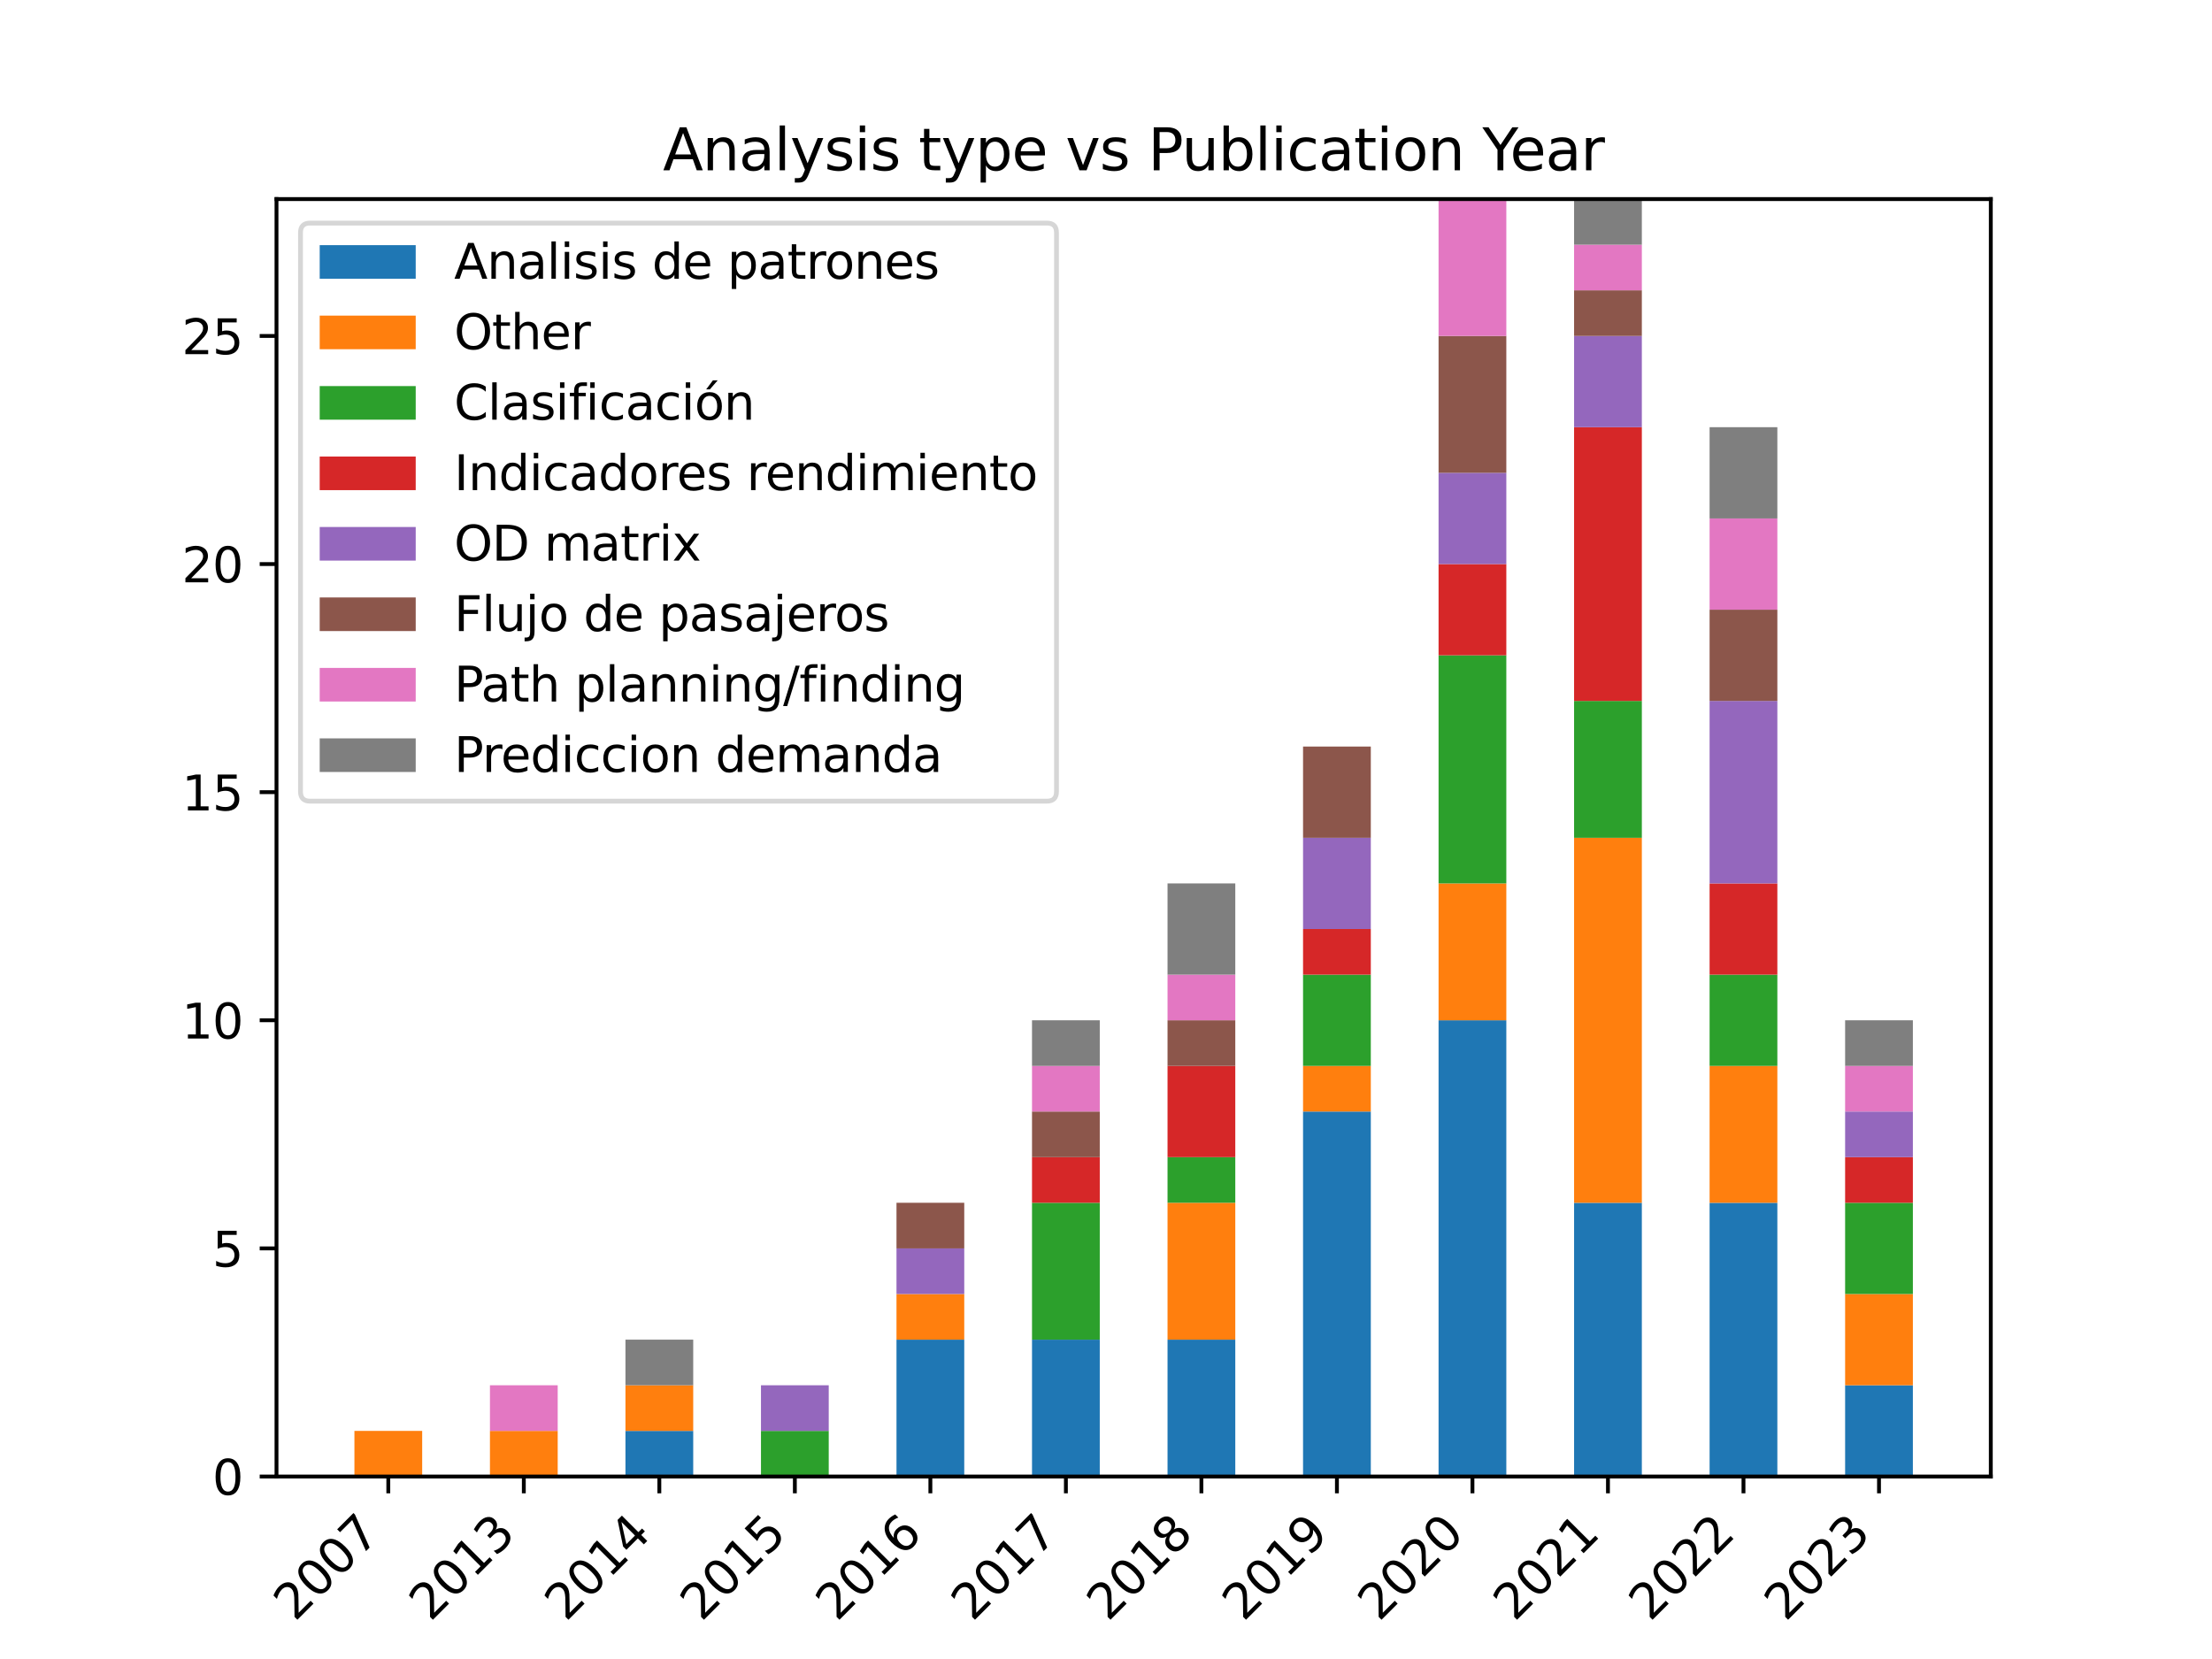 <?xml version="1.0" encoding="utf-8" standalone="no"?>
<!DOCTYPE svg PUBLIC "-//W3C//DTD SVG 1.1//EN"
  "http://www.w3.org/Graphics/SVG/1.1/DTD/svg11.dtd">
<svg xmlns:xlink="http://www.w3.org/1999/xlink" width="460.8pt" height="345.6pt" viewBox="0 0 460.8 345.6" xmlns="http://www.w3.org/2000/svg" version="1.1">
 <defs>
  <style type="text/css">*{stroke-linejoin: round; stroke-linecap: butt}</style>
 </defs>
 <g id="figure_1">
  <g id="patch_1">
   <path d="M 0 345.6 
L 460.8 345.6 
L 460.8 0 
L 0 0 
z
" style="fill: #ffffff"/>
  </g>
  <g id="axes_1">
   <g id="patch_2">
    <path d="M 57.6 307.584 
L 414.72 307.584 
L 414.72 41.472 
L 57.6 41.472 
z
" style="fill: #ffffff"/>
   </g>
   <g id="patch_3">
    <path d="M 73.833 307.584 
L 87.948 307.584 
L 87.948 307.584 
L 73.833 307.584 
z
" clip-path="url(#p5cf93f4192)" style="fill: #1f77b4"/>
   </g>
   <g id="patch_4">
    <path d="M 102.064 307.584 
L 116.179 307.584 
L 116.179 307.584 
L 102.064 307.584 
z
" clip-path="url(#p5cf93f4192)" style="fill: #1f77b4"/>
   </g>
   <g id="patch_5">
    <path d="M 130.294 307.584 
L 144.41 307.584 
L 144.41 298.08 
L 130.294 298.08 
z
" clip-path="url(#p5cf93f4192)" style="fill: #1f77b4"/>
   </g>
   <g id="patch_6">
    <path d="M 158.525 307.584 
L 172.641 307.584 
L 172.641 307.584 
L 158.525 307.584 
z
" clip-path="url(#p5cf93f4192)" style="fill: #1f77b4"/>
   </g>
   <g id="patch_7">
    <path d="M 186.756 307.584 
L 200.871 307.584 
L 200.871 279.072 
L 186.756 279.072 
z
" clip-path="url(#p5cf93f4192)" style="fill: #1f77b4"/>
   </g>
   <g id="patch_8">
    <path d="M 214.987 307.584 
L 229.102 307.584 
L 229.102 279.072 
L 214.987 279.072 
z
" clip-path="url(#p5cf93f4192)" style="fill: #1f77b4"/>
   </g>
   <g id="patch_9">
    <path d="M 243.218 307.584 
L 257.333 307.584 
L 257.333 279.072 
L 243.218 279.072 
z
" clip-path="url(#p5cf93f4192)" style="fill: #1f77b4"/>
   </g>
   <g id="patch_10">
    <path d="M 271.449 307.584 
L 285.564 307.584 
L 285.564 231.552 
L 271.449 231.552 
z
" clip-path="url(#p5cf93f4192)" style="fill: #1f77b4"/>
   </g>
   <g id="patch_11">
    <path d="M 299.679 307.584 
L 313.795 307.584 
L 313.795 212.544 
L 299.679 212.544 
z
" clip-path="url(#p5cf93f4192)" style="fill: #1f77b4"/>
   </g>
   <g id="patch_12">
    <path d="M 327.91 307.584 
L 342.026 307.584 
L 342.026 250.56 
L 327.91 250.56 
z
" clip-path="url(#p5cf93f4192)" style="fill: #1f77b4"/>
   </g>
   <g id="patch_13">
    <path d="M 356.141 307.584 
L 370.256 307.584 
L 370.256 250.56 
L 356.141 250.56 
z
" clip-path="url(#p5cf93f4192)" style="fill: #1f77b4"/>
   </g>
   <g id="patch_14">
    <path d="M 384.372 307.584 
L 398.487 307.584 
L 398.487 288.576 
L 384.372 288.576 
z
" clip-path="url(#p5cf93f4192)" style="fill: #1f77b4"/>
   </g>
   <g id="patch_15">
    <path d="M 73.833 307.584 
L 87.948 307.584 
L 87.948 298.08 
L 73.833 298.08 
z
" clip-path="url(#p5cf93f4192)" style="fill: #ff7f0e"/>
   </g>
   <g id="patch_16">
    <path d="M 102.064 307.584 
L 116.179 307.584 
L 116.179 298.08 
L 102.064 298.08 
z
" clip-path="url(#p5cf93f4192)" style="fill: #ff7f0e"/>
   </g>
   <g id="patch_17">
    <path d="M 130.294 298.08 
L 144.41 298.08 
L 144.41 288.576 
L 130.294 288.576 
z
" clip-path="url(#p5cf93f4192)" style="fill: #ff7f0e"/>
   </g>
   <g id="patch_18">
    <path d="M 158.525 307.584 
L 172.641 307.584 
L 172.641 307.584 
L 158.525 307.584 
z
" clip-path="url(#p5cf93f4192)" style="fill: #ff7f0e"/>
   </g>
   <g id="patch_19">
    <path d="M 186.756 279.072 
L 200.871 279.072 
L 200.871 269.568 
L 186.756 269.568 
z
" clip-path="url(#p5cf93f4192)" style="fill: #ff7f0e"/>
   </g>
   <g id="patch_20">
    <path d="M 214.987 279.072 
L 229.102 279.072 
L 229.102 279.072 
L 214.987 279.072 
z
" clip-path="url(#p5cf93f4192)" style="fill: #ff7f0e"/>
   </g>
   <g id="patch_21">
    <path d="M 243.218 279.072 
L 257.333 279.072 
L 257.333 250.56 
L 243.218 250.56 
z
" clip-path="url(#p5cf93f4192)" style="fill: #ff7f0e"/>
   </g>
   <g id="patch_22">
    <path d="M 271.449 231.552 
L 285.564 231.552 
L 285.564 222.048 
L 271.449 222.048 
z
" clip-path="url(#p5cf93f4192)" style="fill: #ff7f0e"/>
   </g>
   <g id="patch_23">
    <path d="M 299.679 212.544 
L 313.795 212.544 
L 313.795 184.032 
L 299.679 184.032 
z
" clip-path="url(#p5cf93f4192)" style="fill: #ff7f0e"/>
   </g>
   <g id="patch_24">
    <path d="M 327.91 250.56 
L 342.026 250.56 
L 342.026 174.528 
L 327.91 174.528 
z
" clip-path="url(#p5cf93f4192)" style="fill: #ff7f0e"/>
   </g>
   <g id="patch_25">
    <path d="M 356.141 250.56 
L 370.256 250.56 
L 370.256 222.048 
L 356.141 222.048 
z
" clip-path="url(#p5cf93f4192)" style="fill: #ff7f0e"/>
   </g>
   <g id="patch_26">
    <path d="M 384.372 288.576 
L 398.487 288.576 
L 398.487 269.568 
L 384.372 269.568 
z
" clip-path="url(#p5cf93f4192)" style="fill: #ff7f0e"/>
   </g>
   <g id="patch_27">
    <path d="M 73.833 298.08 
L 87.948 298.08 
L 87.948 298.08 
L 73.833 298.08 
z
" clip-path="url(#p5cf93f4192)" style="fill: #2ca02c"/>
   </g>
   <g id="patch_28">
    <path d="M 102.064 298.08 
L 116.179 298.08 
L 116.179 298.08 
L 102.064 298.08 
z
" clip-path="url(#p5cf93f4192)" style="fill: #2ca02c"/>
   </g>
   <g id="patch_29">
    <path d="M 130.294 288.576 
L 144.41 288.576 
L 144.41 288.576 
L 130.294 288.576 
z
" clip-path="url(#p5cf93f4192)" style="fill: #2ca02c"/>
   </g>
   <g id="patch_30">
    <path d="M 158.525 307.584 
L 172.641 307.584 
L 172.641 298.08 
L 158.525 298.08 
z
" clip-path="url(#p5cf93f4192)" style="fill: #2ca02c"/>
   </g>
   <g id="patch_31">
    <path d="M 186.756 269.568 
L 200.871 269.568 
L 200.871 269.568 
L 186.756 269.568 
z
" clip-path="url(#p5cf93f4192)" style="fill: #2ca02c"/>
   </g>
   <g id="patch_32">
    <path d="M 214.987 279.072 
L 229.102 279.072 
L 229.102 250.56 
L 214.987 250.56 
z
" clip-path="url(#p5cf93f4192)" style="fill: #2ca02c"/>
   </g>
   <g id="patch_33">
    <path d="M 243.218 250.56 
L 257.333 250.56 
L 257.333 241.056 
L 243.218 241.056 
z
" clip-path="url(#p5cf93f4192)" style="fill: #2ca02c"/>
   </g>
   <g id="patch_34">
    <path d="M 271.449 222.048 
L 285.564 222.048 
L 285.564 203.04 
L 271.449 203.04 
z
" clip-path="url(#p5cf93f4192)" style="fill: #2ca02c"/>
   </g>
   <g id="patch_35">
    <path d="M 299.679 184.032 
L 313.795 184.032 
L 313.795 136.512 
L 299.679 136.512 
z
" clip-path="url(#p5cf93f4192)" style="fill: #2ca02c"/>
   </g>
   <g id="patch_36">
    <path d="M 327.91 174.528 
L 342.026 174.528 
L 342.026 146.016 
L 327.91 146.016 
z
" clip-path="url(#p5cf93f4192)" style="fill: #2ca02c"/>
   </g>
   <g id="patch_37">
    <path d="M 356.141 222.048 
L 370.256 222.048 
L 370.256 203.04 
L 356.141 203.04 
z
" clip-path="url(#p5cf93f4192)" style="fill: #2ca02c"/>
   </g>
   <g id="patch_38">
    <path d="M 384.372 269.568 
L 398.487 269.568 
L 398.487 250.56 
L 384.372 250.56 
z
" clip-path="url(#p5cf93f4192)" style="fill: #2ca02c"/>
   </g>
   <g id="patch_39">
    <path d="M 73.833 298.08 
L 87.948 298.08 
L 87.948 298.08 
L 73.833 298.08 
z
" clip-path="url(#p5cf93f4192)" style="fill: #d62728"/>
   </g>
   <g id="patch_40">
    <path d="M 102.064 298.08 
L 116.179 298.08 
L 116.179 298.08 
L 102.064 298.08 
z
" clip-path="url(#p5cf93f4192)" style="fill: #d62728"/>
   </g>
   <g id="patch_41">
    <path d="M 130.294 288.576 
L 144.41 288.576 
L 144.41 288.576 
L 130.294 288.576 
z
" clip-path="url(#p5cf93f4192)" style="fill: #d62728"/>
   </g>
   <g id="patch_42">
    <path d="M 158.525 298.08 
L 172.641 298.08 
L 172.641 298.08 
L 158.525 298.08 
z
" clip-path="url(#p5cf93f4192)" style="fill: #d62728"/>
   </g>
   <g id="patch_43">
    <path d="M 186.756 269.568 
L 200.871 269.568 
L 200.871 269.568 
L 186.756 269.568 
z
" clip-path="url(#p5cf93f4192)" style="fill: #d62728"/>
   </g>
   <g id="patch_44">
    <path d="M 214.987 250.56 
L 229.102 250.56 
L 229.102 241.056 
L 214.987 241.056 
z
" clip-path="url(#p5cf93f4192)" style="fill: #d62728"/>
   </g>
   <g id="patch_45">
    <path d="M 243.218 241.056 
L 257.333 241.056 
L 257.333 222.048 
L 243.218 222.048 
z
" clip-path="url(#p5cf93f4192)" style="fill: #d62728"/>
   </g>
   <g id="patch_46">
    <path d="M 271.449 203.04 
L 285.564 203.04 
L 285.564 193.536 
L 271.449 193.536 
z
" clip-path="url(#p5cf93f4192)" style="fill: #d62728"/>
   </g>
   <g id="patch_47">
    <path d="M 299.679 136.512 
L 313.795 136.512 
L 313.795 117.504 
L 299.679 117.504 
z
" clip-path="url(#p5cf93f4192)" style="fill: #d62728"/>
   </g>
   <g id="patch_48">
    <path d="M 327.91 146.016 
L 342.026 146.016 
L 342.026 88.992 
L 327.91 88.992 
z
" clip-path="url(#p5cf93f4192)" style="fill: #d62728"/>
   </g>
   <g id="patch_49">
    <path d="M 356.141 203.04 
L 370.256 203.04 
L 370.256 184.032 
L 356.141 184.032 
z
" clip-path="url(#p5cf93f4192)" style="fill: #d62728"/>
   </g>
   <g id="patch_50">
    <path d="M 384.372 250.56 
L 398.487 250.56 
L 398.487 241.056 
L 384.372 241.056 
z
" clip-path="url(#p5cf93f4192)" style="fill: #d62728"/>
   </g>
   <g id="patch_51">
    <path d="M 73.833 298.08 
L 87.948 298.08 
L 87.948 298.08 
L 73.833 298.08 
z
" clip-path="url(#p5cf93f4192)" style="fill: #9467bd"/>
   </g>
   <g id="patch_52">
    <path d="M 102.064 298.08 
L 116.179 298.08 
L 116.179 298.08 
L 102.064 298.08 
z
" clip-path="url(#p5cf93f4192)" style="fill: #9467bd"/>
   </g>
   <g id="patch_53">
    <path d="M 130.294 288.576 
L 144.41 288.576 
L 144.41 288.576 
L 130.294 288.576 
z
" clip-path="url(#p5cf93f4192)" style="fill: #9467bd"/>
   </g>
   <g id="patch_54">
    <path d="M 158.525 298.08 
L 172.641 298.08 
L 172.641 288.576 
L 158.525 288.576 
z
" clip-path="url(#p5cf93f4192)" style="fill: #9467bd"/>
   </g>
   <g id="patch_55">
    <path d="M 186.756 269.568 
L 200.871 269.568 
L 200.871 260.064 
L 186.756 260.064 
z
" clip-path="url(#p5cf93f4192)" style="fill: #9467bd"/>
   </g>
   <g id="patch_56">
    <path d="M 214.987 241.056 
L 229.102 241.056 
L 229.102 241.056 
L 214.987 241.056 
z
" clip-path="url(#p5cf93f4192)" style="fill: #9467bd"/>
   </g>
   <g id="patch_57">
    <path d="M 243.218 222.048 
L 257.333 222.048 
L 257.333 222.048 
L 243.218 222.048 
z
" clip-path="url(#p5cf93f4192)" style="fill: #9467bd"/>
   </g>
   <g id="patch_58">
    <path d="M 271.449 193.536 
L 285.564 193.536 
L 285.564 174.528 
L 271.449 174.528 
z
" clip-path="url(#p5cf93f4192)" style="fill: #9467bd"/>
   </g>
   <g id="patch_59">
    <path d="M 299.679 117.504 
L 313.795 117.504 
L 313.795 98.496 
L 299.679 98.496 
z
" clip-path="url(#p5cf93f4192)" style="fill: #9467bd"/>
   </g>
   <g id="patch_60">
    <path d="M 327.91 88.992 
L 342.026 88.992 
L 342.026 69.984 
L 327.91 69.984 
z
" clip-path="url(#p5cf93f4192)" style="fill: #9467bd"/>
   </g>
   <g id="patch_61">
    <path d="M 356.141 184.032 
L 370.256 184.032 
L 370.256 146.016 
L 356.141 146.016 
z
" clip-path="url(#p5cf93f4192)" style="fill: #9467bd"/>
   </g>
   <g id="patch_62">
    <path d="M 384.372 241.056 
L 398.487 241.056 
L 398.487 231.552 
L 384.372 231.552 
z
" clip-path="url(#p5cf93f4192)" style="fill: #9467bd"/>
   </g>
   <g id="patch_63">
    <path d="M 73.833 298.08 
L 87.948 298.08 
L 87.948 298.08 
L 73.833 298.08 
z
" clip-path="url(#p5cf93f4192)" style="fill: #8c564b"/>
   </g>
   <g id="patch_64">
    <path d="M 102.064 298.08 
L 116.179 298.08 
L 116.179 298.08 
L 102.064 298.08 
z
" clip-path="url(#p5cf93f4192)" style="fill: #8c564b"/>
   </g>
   <g id="patch_65">
    <path d="M 130.294 288.576 
L 144.41 288.576 
L 144.41 288.576 
L 130.294 288.576 
z
" clip-path="url(#p5cf93f4192)" style="fill: #8c564b"/>
   </g>
   <g id="patch_66">
    <path d="M 158.525 288.576 
L 172.641 288.576 
L 172.641 288.576 
L 158.525 288.576 
z
" clip-path="url(#p5cf93f4192)" style="fill: #8c564b"/>
   </g>
   <g id="patch_67">
    <path d="M 186.756 260.064 
L 200.871 260.064 
L 200.871 250.56 
L 186.756 250.56 
z
" clip-path="url(#p5cf93f4192)" style="fill: #8c564b"/>
   </g>
   <g id="patch_68">
    <path d="M 214.987 241.056 
L 229.102 241.056 
L 229.102 231.552 
L 214.987 231.552 
z
" clip-path="url(#p5cf93f4192)" style="fill: #8c564b"/>
   </g>
   <g id="patch_69">
    <path d="M 243.218 222.048 
L 257.333 222.048 
L 257.333 212.544 
L 243.218 212.544 
z
" clip-path="url(#p5cf93f4192)" style="fill: #8c564b"/>
   </g>
   <g id="patch_70">
    <path d="M 271.449 174.528 
L 285.564 174.528 
L 285.564 155.52 
L 271.449 155.52 
z
" clip-path="url(#p5cf93f4192)" style="fill: #8c564b"/>
   </g>
   <g id="patch_71">
    <path d="M 299.679 98.496 
L 313.795 98.496 
L 313.795 69.984 
L 299.679 69.984 
z
" clip-path="url(#p5cf93f4192)" style="fill: #8c564b"/>
   </g>
   <g id="patch_72">
    <path d="M 327.91 69.984 
L 342.026 69.984 
L 342.026 60.48 
L 327.91 60.48 
z
" clip-path="url(#p5cf93f4192)" style="fill: #8c564b"/>
   </g>
   <g id="patch_73">
    <path d="M 356.141 146.016 
L 370.256 146.016 
L 370.256 127.008 
L 356.141 127.008 
z
" clip-path="url(#p5cf93f4192)" style="fill: #8c564b"/>
   </g>
   <g id="patch_74">
    <path d="M 384.372 231.552 
L 398.487 231.552 
L 398.487 231.552 
L 384.372 231.552 
z
" clip-path="url(#p5cf93f4192)" style="fill: #8c564b"/>
   </g>
   <g id="patch_75">
    <path d="M 73.833 298.08 
L 87.948 298.08 
L 87.948 298.08 
L 73.833 298.08 
z
" clip-path="url(#p5cf93f4192)" style="fill: #e377c2"/>
   </g>
   <g id="patch_76">
    <path d="M 102.064 298.08 
L 116.179 298.08 
L 116.179 288.576 
L 102.064 288.576 
z
" clip-path="url(#p5cf93f4192)" style="fill: #e377c2"/>
   </g>
   <g id="patch_77">
    <path d="M 130.294 288.576 
L 144.41 288.576 
L 144.41 288.576 
L 130.294 288.576 
z
" clip-path="url(#p5cf93f4192)" style="fill: #e377c2"/>
   </g>
   <g id="patch_78">
    <path d="M 158.525 288.576 
L 172.641 288.576 
L 172.641 288.576 
L 158.525 288.576 
z
" clip-path="url(#p5cf93f4192)" style="fill: #e377c2"/>
   </g>
   <g id="patch_79">
    <path d="M 186.756 250.56 
L 200.871 250.56 
L 200.871 250.56 
L 186.756 250.56 
z
" clip-path="url(#p5cf93f4192)" style="fill: #e377c2"/>
   </g>
   <g id="patch_80">
    <path d="M 214.987 231.552 
L 229.102 231.552 
L 229.102 222.048 
L 214.987 222.048 
z
" clip-path="url(#p5cf93f4192)" style="fill: #e377c2"/>
   </g>
   <g id="patch_81">
    <path d="M 243.218 212.544 
L 257.333 212.544 
L 257.333 203.04 
L 243.218 203.04 
z
" clip-path="url(#p5cf93f4192)" style="fill: #e377c2"/>
   </g>
   <g id="patch_82">
    <path d="M 271.449 155.52 
L 285.564 155.52 
L 285.564 155.52 
L 271.449 155.52 
z
" clip-path="url(#p5cf93f4192)" style="fill: #e377c2"/>
   </g>
   <g id="patch_83">
    <path d="M 299.679 69.984 
L 313.795 69.984 
L 313.795 41.472 
L 299.679 41.472 
z
" clip-path="url(#p5cf93f4192)" style="fill: #e377c2"/>
   </g>
   <g id="patch_84">
    <path d="M 327.91 60.48 
L 342.026 60.48 
L 342.026 50.976 
L 327.91 50.976 
z
" clip-path="url(#p5cf93f4192)" style="fill: #e377c2"/>
   </g>
   <g id="patch_85">
    <path d="M 356.141 127.008 
L 370.256 127.008 
L 370.256 108 
L 356.141 108 
z
" clip-path="url(#p5cf93f4192)" style="fill: #e377c2"/>
   </g>
   <g id="patch_86">
    <path d="M 384.372 231.552 
L 398.487 231.552 
L 398.487 222.048 
L 384.372 222.048 
z
" clip-path="url(#p5cf93f4192)" style="fill: #e377c2"/>
   </g>
   <g id="patch_87">
    <path d="M 73.833 298.08 
L 87.948 298.08 
L 87.948 298.08 
L 73.833 298.08 
z
" clip-path="url(#p5cf93f4192)" style="fill: #7f7f7f"/>
   </g>
   <g id="patch_88">
    <path d="M 102.064 288.576 
L 116.179 288.576 
L 116.179 288.576 
L 102.064 288.576 
z
" clip-path="url(#p5cf93f4192)" style="fill: #7f7f7f"/>
   </g>
   <g id="patch_89">
    <path d="M 130.294 288.576 
L 144.41 288.576 
L 144.41 279.072 
L 130.294 279.072 
z
" clip-path="url(#p5cf93f4192)" style="fill: #7f7f7f"/>
   </g>
   <g id="patch_90">
    <path d="M 158.525 288.576 
L 172.641 288.576 
L 172.641 288.576 
L 158.525 288.576 
z
" clip-path="url(#p5cf93f4192)" style="fill: #7f7f7f"/>
   </g>
   <g id="patch_91">
    <path d="M 186.756 250.56 
L 200.871 250.56 
L 200.871 250.56 
L 186.756 250.56 
z
" clip-path="url(#p5cf93f4192)" style="fill: #7f7f7f"/>
   </g>
   <g id="patch_92">
    <path d="M 214.987 222.048 
L 229.102 222.048 
L 229.102 212.544 
L 214.987 212.544 
z
" clip-path="url(#p5cf93f4192)" style="fill: #7f7f7f"/>
   </g>
   <g id="patch_93">
    <path d="M 243.218 203.04 
L 257.333 203.04 
L 257.333 184.032 
L 243.218 184.032 
z
" clip-path="url(#p5cf93f4192)" style="fill: #7f7f7f"/>
   </g>
   <g id="patch_94">
    <path d="M 271.449 155.52 
L 285.564 155.52 
L 285.564 155.52 
L 271.449 155.52 
z
" clip-path="url(#p5cf93f4192)" style="fill: #7f7f7f"/>
   </g>
   <g id="patch_95">
    <path d="M 299.679 41.472 
L 313.795 41.472 
L 313.795 41.472 
L 299.679 41.472 
z
" clip-path="url(#p5cf93f4192)" style="fill: #7f7f7f"/>
   </g>
   <g id="patch_96">
    <path d="M 327.91 50.976 
L 342.026 50.976 
L 342.026 41.472 
L 327.91 41.472 
z
" clip-path="url(#p5cf93f4192)" style="fill: #7f7f7f"/>
   </g>
   <g id="patch_97">
    <path d="M 356.141 108 
L 370.256 108 
L 370.256 88.992 
L 356.141 88.992 
z
" clip-path="url(#p5cf93f4192)" style="fill: #7f7f7f"/>
   </g>
   <g id="patch_98">
    <path d="M 384.372 222.048 
L 398.487 222.048 
L 398.487 212.544 
L 384.372 212.544 
z
" clip-path="url(#p5cf93f4192)" style="fill: #7f7f7f"/>
   </g>
   <g id="matplotlib.axis_1">
    <g id="xtick_1">
     <g id="line2d_1">
      <defs>
       <path id="m10455102ef" d="M 0 0 
L 0 3.5 
" style="stroke: #000000; stroke-width: 0.8"/>
      </defs>
      <g>
       <use xlink:href="#m10455102ef" x="80.89" y="307.584" style="stroke: #000000; stroke-width: 0.8"/>
      </g>
     </g>
     <g id="text_1">
      <!-- 2007 -->
      <g transform="translate(61.424 337.953) rotate(-45) scale(0.1 -0.1)">
       <defs>
        <path id="DejaVuSans-32" d="M 1228 531 
L 3431 531 
L 3431 0 
L 469 0 
L 469 531 
Q 828 903 1448 1529 
Q 2069 2156 2228 2338 
Q 2531 2678 2651 2914 
Q 2772 3150 2772 3378 
Q 2772 3750 2511 3984 
Q 2250 4219 1831 4219 
Q 1534 4219 1204 4116 
Q 875 4013 500 3803 
L 500 4441 
Q 881 4594 1212 4672 
Q 1544 4750 1819 4750 
Q 2544 4750 2975 4387 
Q 3406 4025 3406 3419 
Q 3406 3131 3298 2873 
Q 3191 2616 2906 2266 
Q 2828 2175 2409 1742 
Q 1991 1309 1228 531 
z
" transform="scale(0.016)"/>
        <path id="DejaVuSans-30" d="M 2034 4250 
Q 1547 4250 1301 3770 
Q 1056 3291 1056 2328 
Q 1056 1369 1301 889 
Q 1547 409 2034 409 
Q 2525 409 2770 889 
Q 3016 1369 3016 2328 
Q 3016 3291 2770 3770 
Q 2525 4250 2034 4250 
z
M 2034 4750 
Q 2819 4750 3233 4129 
Q 3647 3509 3647 2328 
Q 3647 1150 3233 529 
Q 2819 -91 2034 -91 
Q 1250 -91 836 529 
Q 422 1150 422 2328 
Q 422 3509 836 4129 
Q 1250 4750 2034 4750 
z
" transform="scale(0.016)"/>
        <path id="DejaVuSans-37" d="M 525 4666 
L 3525 4666 
L 3525 4397 
L 1831 0 
L 1172 0 
L 2766 4134 
L 525 4134 
L 525 4666 
z
" transform="scale(0.016)"/>
       </defs>
       <use xlink:href="#DejaVuSans-32"/>
       <use xlink:href="#DejaVuSans-30" x="63.623"/>
       <use xlink:href="#DejaVuSans-30" x="127.246"/>
       <use xlink:href="#DejaVuSans-37" x="190.869"/>
      </g>
     </g>
    </g>
    <g id="xtick_2">
     <g id="line2d_2">
      <g>
       <use xlink:href="#m10455102ef" x="109.121" y="307.584" style="stroke: #000000; stroke-width: 0.8"/>
      </g>
     </g>
     <g id="text_2">
      <!-- 2013 -->
      <g transform="translate(89.655 337.953) rotate(-45) scale(0.1 -0.1)">
       <defs>
        <path id="DejaVuSans-31" d="M 794 531 
L 1825 531 
L 1825 4091 
L 703 3866 
L 703 4441 
L 1819 4666 
L 2450 4666 
L 2450 531 
L 3481 531 
L 3481 0 
L 794 0 
L 794 531 
z
" transform="scale(0.016)"/>
        <path id="DejaVuSans-33" d="M 2597 2516 
Q 3050 2419 3304 2112 
Q 3559 1806 3559 1356 
Q 3559 666 3084 287 
Q 2609 -91 1734 -91 
Q 1441 -91 1130 -33 
Q 819 25 488 141 
L 488 750 
Q 750 597 1062 519 
Q 1375 441 1716 441 
Q 2309 441 2620 675 
Q 2931 909 2931 1356 
Q 2931 1769 2642 2001 
Q 2353 2234 1838 2234 
L 1294 2234 
L 1294 2753 
L 1863 2753 
Q 2328 2753 2575 2939 
Q 2822 3125 2822 3475 
Q 2822 3834 2567 4026 
Q 2313 4219 1838 4219 
Q 1578 4219 1281 4162 
Q 984 4106 628 3988 
L 628 4550 
Q 988 4650 1302 4700 
Q 1616 4750 1894 4750 
Q 2613 4750 3031 4423 
Q 3450 4097 3450 3541 
Q 3450 3153 3228 2886 
Q 3006 2619 2597 2516 
z
" transform="scale(0.016)"/>
       </defs>
       <use xlink:href="#DejaVuSans-32"/>
       <use xlink:href="#DejaVuSans-30" x="63.623"/>
       <use xlink:href="#DejaVuSans-31" x="127.246"/>
       <use xlink:href="#DejaVuSans-33" x="190.869"/>
      </g>
     </g>
    </g>
    <g id="xtick_3">
     <g id="line2d_3">
      <g>
       <use xlink:href="#m10455102ef" x="137.352" y="307.584" style="stroke: #000000; stroke-width: 0.8"/>
      </g>
     </g>
     <g id="text_3">
      <!-- 2014 -->
      <g transform="translate(117.886 337.953) rotate(-45) scale(0.1 -0.1)">
       <defs>
        <path id="DejaVuSans-34" d="M 2419 4116 
L 825 1625 
L 2419 1625 
L 2419 4116 
z
M 2253 4666 
L 3047 4666 
L 3047 1625 
L 3713 1625 
L 3713 1100 
L 3047 1100 
L 3047 0 
L 2419 0 
L 2419 1100 
L 313 1100 
L 313 1709 
L 2253 4666 
z
" transform="scale(0.016)"/>
       </defs>
       <use xlink:href="#DejaVuSans-32"/>
       <use xlink:href="#DejaVuSans-30" x="63.623"/>
       <use xlink:href="#DejaVuSans-31" x="127.246"/>
       <use xlink:href="#DejaVuSans-34" x="190.869"/>
      </g>
     </g>
    </g>
    <g id="xtick_4">
     <g id="line2d_4">
      <g>
       <use xlink:href="#m10455102ef" x="165.583" y="307.584" style="stroke: #000000; stroke-width: 0.8"/>
      </g>
     </g>
     <g id="text_4">
      <!-- 2015 -->
      <g transform="translate(146.116 337.953) rotate(-45) scale(0.1 -0.1)">
       <defs>
        <path id="DejaVuSans-35" d="M 691 4666 
L 3169 4666 
L 3169 4134 
L 1269 4134 
L 1269 2991 
Q 1406 3038 1543 3061 
Q 1681 3084 1819 3084 
Q 2600 3084 3056 2656 
Q 3513 2228 3513 1497 
Q 3513 744 3044 326 
Q 2575 -91 1722 -91 
Q 1428 -91 1123 -41 
Q 819 9 494 109 
L 494 744 
Q 775 591 1075 516 
Q 1375 441 1709 441 
Q 2250 441 2565 725 
Q 2881 1009 2881 1497 
Q 2881 1984 2565 2268 
Q 2250 2553 1709 2553 
Q 1456 2553 1204 2497 
Q 953 2441 691 2322 
L 691 4666 
z
" transform="scale(0.016)"/>
       </defs>
       <use xlink:href="#DejaVuSans-32"/>
       <use xlink:href="#DejaVuSans-30" x="63.623"/>
       <use xlink:href="#DejaVuSans-31" x="127.246"/>
       <use xlink:href="#DejaVuSans-35" x="190.869"/>
      </g>
     </g>
    </g>
    <g id="xtick_5">
     <g id="line2d_5">
      <g>
       <use xlink:href="#m10455102ef" x="193.814" y="307.584" style="stroke: #000000; stroke-width: 0.8"/>
      </g>
     </g>
     <g id="text_5">
      <!-- 2016 -->
      <g transform="translate(174.347 337.953) rotate(-45) scale(0.1 -0.1)">
       <defs>
        <path id="DejaVuSans-36" d="M 2113 2584 
Q 1688 2584 1439 2293 
Q 1191 2003 1191 1497 
Q 1191 994 1439 701 
Q 1688 409 2113 409 
Q 2538 409 2786 701 
Q 3034 994 3034 1497 
Q 3034 2003 2786 2293 
Q 2538 2584 2113 2584 
z
M 3366 4563 
L 3366 3988 
Q 3128 4100 2886 4159 
Q 2644 4219 2406 4219 
Q 1781 4219 1451 3797 
Q 1122 3375 1075 2522 
Q 1259 2794 1537 2939 
Q 1816 3084 2150 3084 
Q 2853 3084 3261 2657 
Q 3669 2231 3669 1497 
Q 3669 778 3244 343 
Q 2819 -91 2113 -91 
Q 1303 -91 875 529 
Q 447 1150 447 2328 
Q 447 3434 972 4092 
Q 1497 4750 2381 4750 
Q 2619 4750 2861 4703 
Q 3103 4656 3366 4563 
z
" transform="scale(0.016)"/>
       </defs>
       <use xlink:href="#DejaVuSans-32"/>
       <use xlink:href="#DejaVuSans-30" x="63.623"/>
       <use xlink:href="#DejaVuSans-31" x="127.246"/>
       <use xlink:href="#DejaVuSans-36" x="190.869"/>
      </g>
     </g>
    </g>
    <g id="xtick_6">
     <g id="line2d_6">
      <g>
       <use xlink:href="#m10455102ef" x="222.045" y="307.584" style="stroke: #000000; stroke-width: 0.8"/>
      </g>
     </g>
     <g id="text_6">
      <!-- 2017 -->
      <g transform="translate(202.578 337.953) rotate(-45) scale(0.1 -0.1)">
       <use xlink:href="#DejaVuSans-32"/>
       <use xlink:href="#DejaVuSans-30" x="63.623"/>
       <use xlink:href="#DejaVuSans-31" x="127.246"/>
       <use xlink:href="#DejaVuSans-37" x="190.869"/>
      </g>
     </g>
    </g>
    <g id="xtick_7">
     <g id="line2d_7">
      <g>
       <use xlink:href="#m10455102ef" x="250.275" y="307.584" style="stroke: #000000; stroke-width: 0.8"/>
      </g>
     </g>
     <g id="text_7">
      <!-- 2018 -->
      <g transform="translate(230.809 337.953) rotate(-45) scale(0.1 -0.1)">
       <defs>
        <path id="DejaVuSans-38" d="M 2034 2216 
Q 1584 2216 1326 1975 
Q 1069 1734 1069 1313 
Q 1069 891 1326 650 
Q 1584 409 2034 409 
Q 2484 409 2743 651 
Q 3003 894 3003 1313 
Q 3003 1734 2745 1975 
Q 2488 2216 2034 2216 
z
M 1403 2484 
Q 997 2584 770 2862 
Q 544 3141 544 3541 
Q 544 4100 942 4425 
Q 1341 4750 2034 4750 
Q 2731 4750 3128 4425 
Q 3525 4100 3525 3541 
Q 3525 3141 3298 2862 
Q 3072 2584 2669 2484 
Q 3125 2378 3379 2068 
Q 3634 1759 3634 1313 
Q 3634 634 3220 271 
Q 2806 -91 2034 -91 
Q 1263 -91 848 271 
Q 434 634 434 1313 
Q 434 1759 690 2068 
Q 947 2378 1403 2484 
z
M 1172 3481 
Q 1172 3119 1398 2916 
Q 1625 2713 2034 2713 
Q 2441 2713 2670 2916 
Q 2900 3119 2900 3481 
Q 2900 3844 2670 4047 
Q 2441 4250 2034 4250 
Q 1625 4250 1398 4047 
Q 1172 3844 1172 3481 
z
" transform="scale(0.016)"/>
       </defs>
       <use xlink:href="#DejaVuSans-32"/>
       <use xlink:href="#DejaVuSans-30" x="63.623"/>
       <use xlink:href="#DejaVuSans-31" x="127.246"/>
       <use xlink:href="#DejaVuSans-38" x="190.869"/>
      </g>
     </g>
    </g>
    <g id="xtick_8">
     <g id="line2d_8">
      <g>
       <use xlink:href="#m10455102ef" x="278.506" y="307.584" style="stroke: #000000; stroke-width: 0.8"/>
      </g>
     </g>
     <g id="text_8">
      <!-- 2019 -->
      <g transform="translate(259.04 337.953) rotate(-45) scale(0.1 -0.1)">
       <defs>
        <path id="DejaVuSans-39" d="M 703 97 
L 703 672 
Q 941 559 1184 500 
Q 1428 441 1663 441 
Q 2288 441 2617 861 
Q 2947 1281 2994 2138 
Q 2813 1869 2534 1725 
Q 2256 1581 1919 1581 
Q 1219 1581 811 2004 
Q 403 2428 403 3163 
Q 403 3881 828 4315 
Q 1253 4750 1959 4750 
Q 2769 4750 3195 4129 
Q 3622 3509 3622 2328 
Q 3622 1225 3098 567 
Q 2575 -91 1691 -91 
Q 1453 -91 1209 -44 
Q 966 3 703 97 
z
M 1959 2075 
Q 2384 2075 2632 2365 
Q 2881 2656 2881 3163 
Q 2881 3666 2632 3958 
Q 2384 4250 1959 4250 
Q 1534 4250 1286 3958 
Q 1038 3666 1038 3163 
Q 1038 2656 1286 2365 
Q 1534 2075 1959 2075 
z
" transform="scale(0.016)"/>
       </defs>
       <use xlink:href="#DejaVuSans-32"/>
       <use xlink:href="#DejaVuSans-30" x="63.623"/>
       <use xlink:href="#DejaVuSans-31" x="127.246"/>
       <use xlink:href="#DejaVuSans-39" x="190.869"/>
      </g>
     </g>
    </g>
    <g id="xtick_9">
     <g id="line2d_9">
      <g>
       <use xlink:href="#m10455102ef" x="306.737" y="307.584" style="stroke: #000000; stroke-width: 0.8"/>
      </g>
     </g>
     <g id="text_9">
      <!-- 2020 -->
      <g transform="translate(287.271 337.953) rotate(-45) scale(0.1 -0.1)">
       <use xlink:href="#DejaVuSans-32"/>
       <use xlink:href="#DejaVuSans-30" x="63.623"/>
       <use xlink:href="#DejaVuSans-32" x="127.246"/>
       <use xlink:href="#DejaVuSans-30" x="190.869"/>
      </g>
     </g>
    </g>
    <g id="xtick_10">
     <g id="line2d_10">
      <g>
       <use xlink:href="#m10455102ef" x="334.968" y="307.584" style="stroke: #000000; stroke-width: 0.8"/>
      </g>
     </g>
     <g id="text_10">
      <!-- 2021 -->
      <g transform="translate(315.501 337.953) rotate(-45) scale(0.1 -0.1)">
       <use xlink:href="#DejaVuSans-32"/>
       <use xlink:href="#DejaVuSans-30" x="63.623"/>
       <use xlink:href="#DejaVuSans-32" x="127.246"/>
       <use xlink:href="#DejaVuSans-31" x="190.869"/>
      </g>
     </g>
    </g>
    <g id="xtick_11">
     <g id="line2d_11">
      <g>
       <use xlink:href="#m10455102ef" x="363.199" y="307.584" style="stroke: #000000; stroke-width: 0.8"/>
      </g>
     </g>
     <g id="text_11">
      <!-- 2022 -->
      <g transform="translate(343.732 337.953) rotate(-45) scale(0.1 -0.1)">
       <use xlink:href="#DejaVuSans-32"/>
       <use xlink:href="#DejaVuSans-30" x="63.623"/>
       <use xlink:href="#DejaVuSans-32" x="127.246"/>
       <use xlink:href="#DejaVuSans-32" x="190.869"/>
      </g>
     </g>
    </g>
    <g id="xtick_12">
     <g id="line2d_12">
      <g>
       <use xlink:href="#m10455102ef" x="391.43" y="307.584" style="stroke: #000000; stroke-width: 0.8"/>
      </g>
     </g>
     <g id="text_12">
      <!-- 2023 -->
      <g transform="translate(371.963 337.953) rotate(-45) scale(0.1 -0.1)">
       <use xlink:href="#DejaVuSans-32"/>
       <use xlink:href="#DejaVuSans-30" x="63.623"/>
       <use xlink:href="#DejaVuSans-32" x="127.246"/>
       <use xlink:href="#DejaVuSans-33" x="190.869"/>
      </g>
     </g>
    </g>
   </g>
   <g id="matplotlib.axis_2">
    <g id="ytick_1">
     <g id="line2d_13">
      <defs>
       <path id="m7f1d0ed899" d="M 0 0 
L -3.5 0 
" style="stroke: #000000; stroke-width: 0.8"/>
      </defs>
      <g>
       <use xlink:href="#m7f1d0ed899" x="57.6" y="307.584" style="stroke: #000000; stroke-width: 0.8"/>
      </g>
     </g>
     <g id="text_13">
      <!-- 0 -->
      <g transform="translate(44.237 311.383) scale(0.1 -0.1)">
       <use xlink:href="#DejaVuSans-30"/>
      </g>
     </g>
    </g>
    <g id="ytick_2">
     <g id="line2d_14">
      <g>
       <use xlink:href="#m7f1d0ed899" x="57.6" y="260.064" style="stroke: #000000; stroke-width: 0.8"/>
      </g>
     </g>
     <g id="text_14">
      <!-- 5 -->
      <g transform="translate(44.237 263.863) scale(0.1 -0.1)">
       <use xlink:href="#DejaVuSans-35"/>
      </g>
     </g>
    </g>
    <g id="ytick_3">
     <g id="line2d_15">
      <g>
       <use xlink:href="#m7f1d0ed899" x="57.6" y="212.544" style="stroke: #000000; stroke-width: 0.8"/>
      </g>
     </g>
     <g id="text_15">
      <!-- 10 -->
      <g transform="translate(37.875 216.343) scale(0.1 -0.1)">
       <use xlink:href="#DejaVuSans-31"/>
       <use xlink:href="#DejaVuSans-30" x="63.623"/>
      </g>
     </g>
    </g>
    <g id="ytick_4">
     <g id="line2d_16">
      <g>
       <use xlink:href="#m7f1d0ed899" x="57.6" y="165.024" style="stroke: #000000; stroke-width: 0.8"/>
      </g>
     </g>
     <g id="text_16">
      <!-- 15 -->
      <g transform="translate(37.875 168.823) scale(0.1 -0.1)">
       <use xlink:href="#DejaVuSans-31"/>
       <use xlink:href="#DejaVuSans-35" x="63.623"/>
      </g>
     </g>
    </g>
    <g id="ytick_5">
     <g id="line2d_17">
      <g>
       <use xlink:href="#m7f1d0ed899" x="57.6" y="117.504" style="stroke: #000000; stroke-width: 0.8"/>
      </g>
     </g>
     <g id="text_17">
      <!-- 20 -->
      <g transform="translate(37.875 121.303) scale(0.1 -0.1)">
       <use xlink:href="#DejaVuSans-32"/>
       <use xlink:href="#DejaVuSans-30" x="63.623"/>
      </g>
     </g>
    </g>
    <g id="ytick_6">
     <g id="line2d_18">
      <g>
       <use xlink:href="#m7f1d0ed899" x="57.6" y="69.984" style="stroke: #000000; stroke-width: 0.8"/>
      </g>
     </g>
     <g id="text_18">
      <!-- 25 -->
      <g transform="translate(37.875 73.783) scale(0.1 -0.1)">
       <use xlink:href="#DejaVuSans-32"/>
       <use xlink:href="#DejaVuSans-35" x="63.623"/>
      </g>
     </g>
    </g>
   </g>
   <g id="patch_99">
    <path d="M 57.6 307.584 
L 57.6 41.472 
" style="fill: none; stroke: #000000; stroke-width: 0.8; stroke-linejoin: miter; stroke-linecap: square"/>
   </g>
   <g id="patch_100">
    <path d="M 414.72 307.584 
L 414.72 41.472 
" style="fill: none; stroke: #000000; stroke-width: 0.8; stroke-linejoin: miter; stroke-linecap: square"/>
   </g>
   <g id="patch_101">
    <path d="M 57.6 307.584 
L 414.72 307.584 
" style="fill: none; stroke: #000000; stroke-width: 0.8; stroke-linejoin: miter; stroke-linecap: square"/>
   </g>
   <g id="patch_102">
    <path d="M 57.6 41.472 
L 414.72 41.472 
" style="fill: none; stroke: #000000; stroke-width: 0.8; stroke-linejoin: miter; stroke-linecap: square"/>
   </g>
   <g id="text_19">
    <!-- Analysis type vs Publication Year -->
    <g transform="translate(138.099 35.472) scale(0.12 -0.12)">
     <defs>
      <path id="DejaVuSans-41" d="M 2188 4044 
L 1331 1722 
L 3047 1722 
L 2188 4044 
z
M 1831 4666 
L 2547 4666 
L 4325 0 
L 3669 0 
L 3244 1197 
L 1141 1197 
L 716 0 
L 50 0 
L 1831 4666 
z
" transform="scale(0.016)"/>
      <path id="DejaVuSans-6e" d="M 3513 2113 
L 3513 0 
L 2938 0 
L 2938 2094 
Q 2938 2591 2744 2837 
Q 2550 3084 2163 3084 
Q 1697 3084 1428 2787 
Q 1159 2491 1159 1978 
L 1159 0 
L 581 0 
L 581 3500 
L 1159 3500 
L 1159 2956 
Q 1366 3272 1645 3428 
Q 1925 3584 2291 3584 
Q 2894 3584 3203 3211 
Q 3513 2838 3513 2113 
z
" transform="scale(0.016)"/>
      <path id="DejaVuSans-61" d="M 2194 1759 
Q 1497 1759 1228 1600 
Q 959 1441 959 1056 
Q 959 750 1161 570 
Q 1363 391 1709 391 
Q 2188 391 2477 730 
Q 2766 1069 2766 1631 
L 2766 1759 
L 2194 1759 
z
M 3341 1997 
L 3341 0 
L 2766 0 
L 2766 531 
Q 2569 213 2275 61 
Q 1981 -91 1556 -91 
Q 1019 -91 701 211 
Q 384 513 384 1019 
Q 384 1609 779 1909 
Q 1175 2209 1959 2209 
L 2766 2209 
L 2766 2266 
Q 2766 2663 2505 2880 
Q 2244 3097 1772 3097 
Q 1472 3097 1187 3025 
Q 903 2953 641 2809 
L 641 3341 
Q 956 3463 1253 3523 
Q 1550 3584 1831 3584 
Q 2591 3584 2966 3190 
Q 3341 2797 3341 1997 
z
" transform="scale(0.016)"/>
      <path id="DejaVuSans-6c" d="M 603 4863 
L 1178 4863 
L 1178 0 
L 603 0 
L 603 4863 
z
" transform="scale(0.016)"/>
      <path id="DejaVuSans-79" d="M 2059 -325 
Q 1816 -950 1584 -1140 
Q 1353 -1331 966 -1331 
L 506 -1331 
L 506 -850 
L 844 -850 
Q 1081 -850 1212 -737 
Q 1344 -625 1503 -206 
L 1606 56 
L 191 3500 
L 800 3500 
L 1894 763 
L 2988 3500 
L 3597 3500 
L 2059 -325 
z
" transform="scale(0.016)"/>
      <path id="DejaVuSans-73" d="M 2834 3397 
L 2834 2853 
Q 2591 2978 2328 3040 
Q 2066 3103 1784 3103 
Q 1356 3103 1142 2972 
Q 928 2841 928 2578 
Q 928 2378 1081 2264 
Q 1234 2150 1697 2047 
L 1894 2003 
Q 2506 1872 2764 1633 
Q 3022 1394 3022 966 
Q 3022 478 2636 193 
Q 2250 -91 1575 -91 
Q 1294 -91 989 -36 
Q 684 19 347 128 
L 347 722 
Q 666 556 975 473 
Q 1284 391 1588 391 
Q 1994 391 2212 530 
Q 2431 669 2431 922 
Q 2431 1156 2273 1281 
Q 2116 1406 1581 1522 
L 1381 1569 
Q 847 1681 609 1914 
Q 372 2147 372 2553 
Q 372 3047 722 3315 
Q 1072 3584 1716 3584 
Q 2034 3584 2315 3537 
Q 2597 3491 2834 3397 
z
" transform="scale(0.016)"/>
      <path id="DejaVuSans-69" d="M 603 3500 
L 1178 3500 
L 1178 0 
L 603 0 
L 603 3500 
z
M 603 4863 
L 1178 4863 
L 1178 4134 
L 603 4134 
L 603 4863 
z
" transform="scale(0.016)"/>
      <path id="DejaVuSans-20" transform="scale(0.016)"/>
      <path id="DejaVuSans-74" d="M 1172 4494 
L 1172 3500 
L 2356 3500 
L 2356 3053 
L 1172 3053 
L 1172 1153 
Q 1172 725 1289 603 
Q 1406 481 1766 481 
L 2356 481 
L 2356 0 
L 1766 0 
Q 1100 0 847 248 
Q 594 497 594 1153 
L 594 3053 
L 172 3053 
L 172 3500 
L 594 3500 
L 594 4494 
L 1172 4494 
z
" transform="scale(0.016)"/>
      <path id="DejaVuSans-70" d="M 1159 525 
L 1159 -1331 
L 581 -1331 
L 581 3500 
L 1159 3500 
L 1159 2969 
Q 1341 3281 1617 3432 
Q 1894 3584 2278 3584 
Q 2916 3584 3314 3078 
Q 3713 2572 3713 1747 
Q 3713 922 3314 415 
Q 2916 -91 2278 -91 
Q 1894 -91 1617 61 
Q 1341 213 1159 525 
z
M 3116 1747 
Q 3116 2381 2855 2742 
Q 2594 3103 2138 3103 
Q 1681 3103 1420 2742 
Q 1159 2381 1159 1747 
Q 1159 1113 1420 752 
Q 1681 391 2138 391 
Q 2594 391 2855 752 
Q 3116 1113 3116 1747 
z
" transform="scale(0.016)"/>
      <path id="DejaVuSans-65" d="M 3597 1894 
L 3597 1613 
L 953 1613 
Q 991 1019 1311 708 
Q 1631 397 2203 397 
Q 2534 397 2845 478 
Q 3156 559 3463 722 
L 3463 178 
Q 3153 47 2828 -22 
Q 2503 -91 2169 -91 
Q 1331 -91 842 396 
Q 353 884 353 1716 
Q 353 2575 817 3079 
Q 1281 3584 2069 3584 
Q 2775 3584 3186 3129 
Q 3597 2675 3597 1894 
z
M 3022 2063 
Q 3016 2534 2758 2815 
Q 2500 3097 2075 3097 
Q 1594 3097 1305 2825 
Q 1016 2553 972 2059 
L 3022 2063 
z
" transform="scale(0.016)"/>
      <path id="DejaVuSans-76" d="M 191 3500 
L 800 3500 
L 1894 563 
L 2988 3500 
L 3597 3500 
L 2284 0 
L 1503 0 
L 191 3500 
z
" transform="scale(0.016)"/>
      <path id="DejaVuSans-50" d="M 1259 4147 
L 1259 2394 
L 2053 2394 
Q 2494 2394 2734 2622 
Q 2975 2850 2975 3272 
Q 2975 3691 2734 3919 
Q 2494 4147 2053 4147 
L 1259 4147 
z
M 628 4666 
L 2053 4666 
Q 2838 4666 3239 4311 
Q 3641 3956 3641 3272 
Q 3641 2581 3239 2228 
Q 2838 1875 2053 1875 
L 1259 1875 
L 1259 0 
L 628 0 
L 628 4666 
z
" transform="scale(0.016)"/>
      <path id="DejaVuSans-75" d="M 544 1381 
L 544 3500 
L 1119 3500 
L 1119 1403 
Q 1119 906 1312 657 
Q 1506 409 1894 409 
Q 2359 409 2629 706 
Q 2900 1003 2900 1516 
L 2900 3500 
L 3475 3500 
L 3475 0 
L 2900 0 
L 2900 538 
Q 2691 219 2414 64 
Q 2138 -91 1772 -91 
Q 1169 -91 856 284 
Q 544 659 544 1381 
z
M 1991 3584 
L 1991 3584 
z
" transform="scale(0.016)"/>
      <path id="DejaVuSans-62" d="M 3116 1747 
Q 3116 2381 2855 2742 
Q 2594 3103 2138 3103 
Q 1681 3103 1420 2742 
Q 1159 2381 1159 1747 
Q 1159 1113 1420 752 
Q 1681 391 2138 391 
Q 2594 391 2855 752 
Q 3116 1113 3116 1747 
z
M 1159 2969 
Q 1341 3281 1617 3432 
Q 1894 3584 2278 3584 
Q 2916 3584 3314 3078 
Q 3713 2572 3713 1747 
Q 3713 922 3314 415 
Q 2916 -91 2278 -91 
Q 1894 -91 1617 61 
Q 1341 213 1159 525 
L 1159 0 
L 581 0 
L 581 4863 
L 1159 4863 
L 1159 2969 
z
" transform="scale(0.016)"/>
      <path id="DejaVuSans-63" d="M 3122 3366 
L 3122 2828 
Q 2878 2963 2633 3030 
Q 2388 3097 2138 3097 
Q 1578 3097 1268 2742 
Q 959 2388 959 1747 
Q 959 1106 1268 751 
Q 1578 397 2138 397 
Q 2388 397 2633 464 
Q 2878 531 3122 666 
L 3122 134 
Q 2881 22 2623 -34 
Q 2366 -91 2075 -91 
Q 1284 -91 818 406 
Q 353 903 353 1747 
Q 353 2603 823 3093 
Q 1294 3584 2113 3584 
Q 2378 3584 2631 3529 
Q 2884 3475 3122 3366 
z
" transform="scale(0.016)"/>
      <path id="DejaVuSans-6f" d="M 1959 3097 
Q 1497 3097 1228 2736 
Q 959 2375 959 1747 
Q 959 1119 1226 758 
Q 1494 397 1959 397 
Q 2419 397 2687 759 
Q 2956 1122 2956 1747 
Q 2956 2369 2687 2733 
Q 2419 3097 1959 3097 
z
M 1959 3584 
Q 2709 3584 3137 3096 
Q 3566 2609 3566 1747 
Q 3566 888 3137 398 
Q 2709 -91 1959 -91 
Q 1206 -91 779 398 
Q 353 888 353 1747 
Q 353 2609 779 3096 
Q 1206 3584 1959 3584 
z
" transform="scale(0.016)"/>
      <path id="DejaVuSans-59" d="M -13 4666 
L 666 4666 
L 1959 2747 
L 3244 4666 
L 3922 4666 
L 2272 2222 
L 2272 0 
L 1638 0 
L 1638 2222 
L -13 4666 
z
" transform="scale(0.016)"/>
      <path id="DejaVuSans-72" d="M 2631 2963 
Q 2534 3019 2420 3045 
Q 2306 3072 2169 3072 
Q 1681 3072 1420 2755 
Q 1159 2438 1159 1844 
L 1159 0 
L 581 0 
L 581 3500 
L 1159 3500 
L 1159 2956 
Q 1341 3275 1631 3429 
Q 1922 3584 2338 3584 
Q 2397 3584 2469 3576 
Q 2541 3569 2628 3553 
L 2631 2963 
z
" transform="scale(0.016)"/>
     </defs>
     <use xlink:href="#DejaVuSans-41"/>
     <use xlink:href="#DejaVuSans-6e" x="68.408"/>
     <use xlink:href="#DejaVuSans-61" x="131.787"/>
     <use xlink:href="#DejaVuSans-6c" x="193.066"/>
     <use xlink:href="#DejaVuSans-79" x="220.85"/>
     <use xlink:href="#DejaVuSans-73" x="280.029"/>
     <use xlink:href="#DejaVuSans-69" x="332.129"/>
     <use xlink:href="#DejaVuSans-73" x="359.912"/>
     <use xlink:href="#DejaVuSans-20" x="412.012"/>
     <use xlink:href="#DejaVuSans-74" x="443.799"/>
     <use xlink:href="#DejaVuSans-79" x="483.008"/>
     <use xlink:href="#DejaVuSans-70" x="542.188"/>
     <use xlink:href="#DejaVuSans-65" x="605.664"/>
     <use xlink:href="#DejaVuSans-20" x="667.188"/>
     <use xlink:href="#DejaVuSans-76" x="698.975"/>
     <use xlink:href="#DejaVuSans-73" x="758.154"/>
     <use xlink:href="#DejaVuSans-20" x="810.254"/>
     <use xlink:href="#DejaVuSans-50" x="842.041"/>
     <use xlink:href="#DejaVuSans-75" x="900.594"/>
     <use xlink:href="#DejaVuSans-62" x="963.973"/>
     <use xlink:href="#DejaVuSans-6c" x="1027.449"/>
     <use xlink:href="#DejaVuSans-69" x="1055.232"/>
     <use xlink:href="#DejaVuSans-63" x="1083.016"/>
     <use xlink:href="#DejaVuSans-61" x="1137.996"/>
     <use xlink:href="#DejaVuSans-74" x="1199.275"/>
     <use xlink:href="#DejaVuSans-69" x="1238.484"/>
     <use xlink:href="#DejaVuSans-6f" x="1266.268"/>
     <use xlink:href="#DejaVuSans-6e" x="1327.449"/>
     <use xlink:href="#DejaVuSans-20" x="1390.828"/>
     <use xlink:href="#DejaVuSans-59" x="1422.615"/>
     <use xlink:href="#DejaVuSans-65" x="1470.449"/>
     <use xlink:href="#DejaVuSans-61" x="1531.973"/>
     <use xlink:href="#DejaVuSans-72" x="1593.252"/>
    </g>
   </g>
   <g id="legend_1">
    <g id="patch_103">
     <path d="M 64.6 166.897 
L 218.086 166.897 
Q 220.086 166.897 220.086 164.897 
L 220.086 48.472 
Q 220.086 46.472 218.086 46.472 
L 64.6 46.472 
Q 62.6 46.472 62.6 48.472 
L 62.6 164.897 
Q 62.6 166.897 64.6 166.897 
z
" style="fill: #ffffff; opacity: 0.8; stroke: #cccccc; stroke-linejoin: miter"/>
    </g>
    <g id="patch_104">
     <path d="M 66.6 58.07 
L 86.6 58.07 
L 86.6 51.07 
L 66.6 51.07 
z
" style="fill: #1f77b4"/>
    </g>
    <g id="text_20">
     <!-- Analisis de patrones -->
     <g transform="translate(94.6 58.07) scale(0.1 -0.1)">
      <defs>
       <path id="DejaVuSans-64" d="M 2906 2969 
L 2906 4863 
L 3481 4863 
L 3481 0 
L 2906 0 
L 2906 525 
Q 2725 213 2448 61 
Q 2172 -91 1784 -91 
Q 1150 -91 751 415 
Q 353 922 353 1747 
Q 353 2572 751 3078 
Q 1150 3584 1784 3584 
Q 2172 3584 2448 3432 
Q 2725 3281 2906 2969 
z
M 947 1747 
Q 947 1113 1208 752 
Q 1469 391 1925 391 
Q 2381 391 2643 752 
Q 2906 1113 2906 1747 
Q 2906 2381 2643 2742 
Q 2381 3103 1925 3103 
Q 1469 3103 1208 2742 
Q 947 2381 947 1747 
z
" transform="scale(0.016)"/>
      </defs>
      <use xlink:href="#DejaVuSans-41"/>
      <use xlink:href="#DejaVuSans-6e" x="68.408"/>
      <use xlink:href="#DejaVuSans-61" x="131.787"/>
      <use xlink:href="#DejaVuSans-6c" x="193.066"/>
      <use xlink:href="#DejaVuSans-69" x="220.85"/>
      <use xlink:href="#DejaVuSans-73" x="248.633"/>
      <use xlink:href="#DejaVuSans-69" x="300.732"/>
      <use xlink:href="#DejaVuSans-73" x="328.516"/>
      <use xlink:href="#DejaVuSans-20" x="380.615"/>
      <use xlink:href="#DejaVuSans-64" x="412.402"/>
      <use xlink:href="#DejaVuSans-65" x="475.879"/>
      <use xlink:href="#DejaVuSans-20" x="537.402"/>
      <use xlink:href="#DejaVuSans-70" x="569.189"/>
      <use xlink:href="#DejaVuSans-61" x="632.666"/>
      <use xlink:href="#DejaVuSans-74" x="693.945"/>
      <use xlink:href="#DejaVuSans-72" x="733.154"/>
      <use xlink:href="#DejaVuSans-6f" x="772.018"/>
      <use xlink:href="#DejaVuSans-6e" x="833.199"/>
      <use xlink:href="#DejaVuSans-65" x="896.578"/>
      <use xlink:href="#DejaVuSans-73" x="958.102"/>
     </g>
    </g>
    <g id="patch_105">
     <path d="M 66.6 72.749 
L 86.6 72.749 
L 86.6 65.749 
L 66.6 65.749 
z
" style="fill: #ff7f0e"/>
    </g>
    <g id="text_21">
     <!-- Other -->
     <g transform="translate(94.6 72.749) scale(0.1 -0.1)">
      <defs>
       <path id="DejaVuSans-4f" d="M 2522 4238 
Q 1834 4238 1429 3725 
Q 1025 3213 1025 2328 
Q 1025 1447 1429 934 
Q 1834 422 2522 422 
Q 3209 422 3611 934 
Q 4013 1447 4013 2328 
Q 4013 3213 3611 3725 
Q 3209 4238 2522 4238 
z
M 2522 4750 
Q 3503 4750 4090 4092 
Q 4678 3434 4678 2328 
Q 4678 1225 4090 567 
Q 3503 -91 2522 -91 
Q 1538 -91 948 565 
Q 359 1222 359 2328 
Q 359 3434 948 4092 
Q 1538 4750 2522 4750 
z
" transform="scale(0.016)"/>
       <path id="DejaVuSans-68" d="M 3513 2113 
L 3513 0 
L 2938 0 
L 2938 2094 
Q 2938 2591 2744 2837 
Q 2550 3084 2163 3084 
Q 1697 3084 1428 2787 
Q 1159 2491 1159 1978 
L 1159 0 
L 581 0 
L 581 4863 
L 1159 4863 
L 1159 2956 
Q 1366 3272 1645 3428 
Q 1925 3584 2291 3584 
Q 2894 3584 3203 3211 
Q 3513 2838 3513 2113 
z
" transform="scale(0.016)"/>
      </defs>
      <use xlink:href="#DejaVuSans-4f"/>
      <use xlink:href="#DejaVuSans-74" x="78.711"/>
      <use xlink:href="#DejaVuSans-68" x="117.92"/>
      <use xlink:href="#DejaVuSans-65" x="181.299"/>
      <use xlink:href="#DejaVuSans-72" x="242.822"/>
     </g>
    </g>
    <g id="patch_106">
     <path d="M 66.6 87.427 
L 86.6 87.427 
L 86.6 80.427 
L 66.6 80.427 
z
" style="fill: #2ca02c"/>
    </g>
    <g id="text_22">
     <!-- Clasificación -->
     <g transform="translate(94.6 87.427) scale(0.1 -0.1)">
      <defs>
       <path id="DejaVuSans-43" d="M 4122 4306 
L 4122 3641 
Q 3803 3938 3442 4084 
Q 3081 4231 2675 4231 
Q 1875 4231 1450 3742 
Q 1025 3253 1025 2328 
Q 1025 1406 1450 917 
Q 1875 428 2675 428 
Q 3081 428 3442 575 
Q 3803 722 4122 1019 
L 4122 359 
Q 3791 134 3420 21 
Q 3050 -91 2638 -91 
Q 1578 -91 968 557 
Q 359 1206 359 2328 
Q 359 3453 968 4101 
Q 1578 4750 2638 4750 
Q 3056 4750 3426 4639 
Q 3797 4528 4122 4306 
z
" transform="scale(0.016)"/>
       <path id="DejaVuSans-66" d="M 2375 4863 
L 2375 4384 
L 1825 4384 
Q 1516 4384 1395 4259 
Q 1275 4134 1275 3809 
L 1275 3500 
L 2222 3500 
L 2222 3053 
L 1275 3053 
L 1275 0 
L 697 0 
L 697 3053 
L 147 3053 
L 147 3500 
L 697 3500 
L 697 3744 
Q 697 4328 969 4595 
Q 1241 4863 1831 4863 
L 2375 4863 
z
" transform="scale(0.016)"/>
       <path id="DejaVuSans-f3" d="M 1959 3097 
Q 1497 3097 1228 2736 
Q 959 2375 959 1747 
Q 959 1119 1226 758 
Q 1494 397 1959 397 
Q 2419 397 2687 759 
Q 2956 1122 2956 1747 
Q 2956 2369 2687 2733 
Q 2419 3097 1959 3097 
z
M 1959 3584 
Q 2709 3584 3137 3096 
Q 3566 2609 3566 1747 
Q 3566 888 3137 398 
Q 2709 -91 1959 -91 
Q 1206 -91 779 398 
Q 353 888 353 1747 
Q 353 2609 779 3096 
Q 1206 3584 1959 3584 
z
M 2394 5119 
L 3016 5119 
L 1998 3944 
L 1519 3944 
L 2394 5119 
z
" transform="scale(0.016)"/>
      </defs>
      <use xlink:href="#DejaVuSans-43"/>
      <use xlink:href="#DejaVuSans-6c" x="69.824"/>
      <use xlink:href="#DejaVuSans-61" x="97.607"/>
      <use xlink:href="#DejaVuSans-73" x="158.887"/>
      <use xlink:href="#DejaVuSans-69" x="210.986"/>
      <use xlink:href="#DejaVuSans-66" x="238.77"/>
      <use xlink:href="#DejaVuSans-69" x="273.975"/>
      <use xlink:href="#DejaVuSans-63" x="301.758"/>
      <use xlink:href="#DejaVuSans-61" x="356.738"/>
      <use xlink:href="#DejaVuSans-63" x="418.018"/>
      <use xlink:href="#DejaVuSans-69" x="472.998"/>
      <use xlink:href="#DejaVuSans-f3" x="500.781"/>
      <use xlink:href="#DejaVuSans-6e" x="561.963"/>
     </g>
    </g>
    <g id="patch_107">
     <path d="M 66.6 102.105 
L 86.6 102.105 
L 86.6 95.105 
L 66.6 95.105 
z
" style="fill: #d62728"/>
    </g>
    <g id="text_23">
     <!-- Indicadores rendimiento -->
     <g transform="translate(94.6 102.105) scale(0.1 -0.1)">
      <defs>
       <path id="DejaVuSans-49" d="M 628 4666 
L 1259 4666 
L 1259 0 
L 628 0 
L 628 4666 
z
" transform="scale(0.016)"/>
       <path id="DejaVuSans-6d" d="M 3328 2828 
Q 3544 3216 3844 3400 
Q 4144 3584 4550 3584 
Q 5097 3584 5394 3201 
Q 5691 2819 5691 2113 
L 5691 0 
L 5113 0 
L 5113 2094 
Q 5113 2597 4934 2840 
Q 4756 3084 4391 3084 
Q 3944 3084 3684 2787 
Q 3425 2491 3425 1978 
L 3425 0 
L 2847 0 
L 2847 2094 
Q 2847 2600 2669 2842 
Q 2491 3084 2119 3084 
Q 1678 3084 1418 2786 
Q 1159 2488 1159 1978 
L 1159 0 
L 581 0 
L 581 3500 
L 1159 3500 
L 1159 2956 
Q 1356 3278 1631 3431 
Q 1906 3584 2284 3584 
Q 2666 3584 2933 3390 
Q 3200 3197 3328 2828 
z
" transform="scale(0.016)"/>
      </defs>
      <use xlink:href="#DejaVuSans-49"/>
      <use xlink:href="#DejaVuSans-6e" x="29.492"/>
      <use xlink:href="#DejaVuSans-64" x="92.871"/>
      <use xlink:href="#DejaVuSans-69" x="156.348"/>
      <use xlink:href="#DejaVuSans-63" x="184.131"/>
      <use xlink:href="#DejaVuSans-61" x="239.111"/>
      <use xlink:href="#DejaVuSans-64" x="300.391"/>
      <use xlink:href="#DejaVuSans-6f" x="363.867"/>
      <use xlink:href="#DejaVuSans-72" x="425.049"/>
      <use xlink:href="#DejaVuSans-65" x="463.912"/>
      <use xlink:href="#DejaVuSans-73" x="525.436"/>
      <use xlink:href="#DejaVuSans-20" x="577.535"/>
      <use xlink:href="#DejaVuSans-72" x="609.322"/>
      <use xlink:href="#DejaVuSans-65" x="648.186"/>
      <use xlink:href="#DejaVuSans-6e" x="709.709"/>
      <use xlink:href="#DejaVuSans-64" x="773.088"/>
      <use xlink:href="#DejaVuSans-69" x="836.564"/>
      <use xlink:href="#DejaVuSans-6d" x="864.348"/>
      <use xlink:href="#DejaVuSans-69" x="961.76"/>
      <use xlink:href="#DejaVuSans-65" x="989.543"/>
      <use xlink:href="#DejaVuSans-6e" x="1051.066"/>
      <use xlink:href="#DejaVuSans-74" x="1114.445"/>
      <use xlink:href="#DejaVuSans-6f" x="1153.654"/>
     </g>
    </g>
    <g id="patch_108">
     <path d="M 66.6 116.783 
L 86.6 116.783 
L 86.6 109.783 
L 66.6 109.783 
z
" style="fill: #9467bd"/>
    </g>
    <g id="text_24">
     <!-- OD matrix -->
     <g transform="translate(94.6 116.783) scale(0.1 -0.1)">
      <defs>
       <path id="DejaVuSans-44" d="M 1259 4147 
L 1259 519 
L 2022 519 
Q 2988 519 3436 956 
Q 3884 1394 3884 2338 
Q 3884 3275 3436 3711 
Q 2988 4147 2022 4147 
L 1259 4147 
z
M 628 4666 
L 1925 4666 
Q 3281 4666 3915 4102 
Q 4550 3538 4550 2338 
Q 4550 1131 3912 565 
Q 3275 0 1925 0 
L 628 0 
L 628 4666 
z
" transform="scale(0.016)"/>
       <path id="DejaVuSans-78" d="M 3513 3500 
L 2247 1797 
L 3578 0 
L 2900 0 
L 1881 1375 
L 863 0 
L 184 0 
L 1544 1831 
L 300 3500 
L 978 3500 
L 1906 2253 
L 2834 3500 
L 3513 3500 
z
" transform="scale(0.016)"/>
      </defs>
      <use xlink:href="#DejaVuSans-4f"/>
      <use xlink:href="#DejaVuSans-44" x="78.711"/>
      <use xlink:href="#DejaVuSans-20" x="155.713"/>
      <use xlink:href="#DejaVuSans-6d" x="187.5"/>
      <use xlink:href="#DejaVuSans-61" x="284.912"/>
      <use xlink:href="#DejaVuSans-74" x="346.191"/>
      <use xlink:href="#DejaVuSans-72" x="385.4"/>
      <use xlink:href="#DejaVuSans-69" x="426.514"/>
      <use xlink:href="#DejaVuSans-78" x="454.297"/>
     </g>
    </g>
    <g id="patch_109">
     <path d="M 66.6 131.461 
L 86.6 131.461 
L 86.6 124.461 
L 66.6 124.461 
z
" style="fill: #8c564b"/>
    </g>
    <g id="text_25">
     <!-- Flujo de pasajeros -->
     <g transform="translate(94.6 131.461) scale(0.1 -0.1)">
      <defs>
       <path id="DejaVuSans-46" d="M 628 4666 
L 3309 4666 
L 3309 4134 
L 1259 4134 
L 1259 2759 
L 3109 2759 
L 3109 2228 
L 1259 2228 
L 1259 0 
L 628 0 
L 628 4666 
z
" transform="scale(0.016)"/>
       <path id="DejaVuSans-6a" d="M 603 3500 
L 1178 3500 
L 1178 -63 
Q 1178 -731 923 -1031 
Q 669 -1331 103 -1331 
L -116 -1331 
L -116 -844 
L 38 -844 
Q 366 -844 484 -692 
Q 603 -541 603 -63 
L 603 3500 
z
M 603 4863 
L 1178 4863 
L 1178 4134 
L 603 4134 
L 603 4863 
z
" transform="scale(0.016)"/>
      </defs>
      <use xlink:href="#DejaVuSans-46"/>
      <use xlink:href="#DejaVuSans-6c" x="57.52"/>
      <use xlink:href="#DejaVuSans-75" x="85.303"/>
      <use xlink:href="#DejaVuSans-6a" x="148.682"/>
      <use xlink:href="#DejaVuSans-6f" x="176.465"/>
      <use xlink:href="#DejaVuSans-20" x="237.646"/>
      <use xlink:href="#DejaVuSans-64" x="269.434"/>
      <use xlink:href="#DejaVuSans-65" x="332.91"/>
      <use xlink:href="#DejaVuSans-20" x="394.434"/>
      <use xlink:href="#DejaVuSans-70" x="426.221"/>
      <use xlink:href="#DejaVuSans-61" x="489.697"/>
      <use xlink:href="#DejaVuSans-73" x="550.977"/>
      <use xlink:href="#DejaVuSans-61" x="603.076"/>
      <use xlink:href="#DejaVuSans-6a" x="664.355"/>
      <use xlink:href="#DejaVuSans-65" x="692.139"/>
      <use xlink:href="#DejaVuSans-72" x="753.662"/>
      <use xlink:href="#DejaVuSans-6f" x="792.525"/>
      <use xlink:href="#DejaVuSans-73" x="853.707"/>
     </g>
    </g>
    <g id="patch_110">
     <path d="M 66.6 146.139 
L 86.6 146.139 
L 86.6 139.139 
L 66.6 139.139 
z
" style="fill: #e377c2"/>
    </g>
    <g id="text_26">
     <!-- Path planning/finding -->
     <g transform="translate(94.6 146.139) scale(0.1 -0.1)">
      <defs>
       <path id="DejaVuSans-67" d="M 2906 1791 
Q 2906 2416 2648 2759 
Q 2391 3103 1925 3103 
Q 1463 3103 1205 2759 
Q 947 2416 947 1791 
Q 947 1169 1205 825 
Q 1463 481 1925 481 
Q 2391 481 2648 825 
Q 2906 1169 2906 1791 
z
M 3481 434 
Q 3481 -459 3084 -895 
Q 2688 -1331 1869 -1331 
Q 1566 -1331 1297 -1286 
Q 1028 -1241 775 -1147 
L 775 -588 
Q 1028 -725 1275 -790 
Q 1522 -856 1778 -856 
Q 2344 -856 2625 -561 
Q 2906 -266 2906 331 
L 2906 616 
Q 2728 306 2450 153 
Q 2172 0 1784 0 
Q 1141 0 747 490 
Q 353 981 353 1791 
Q 353 2603 747 3093 
Q 1141 3584 1784 3584 
Q 2172 3584 2450 3431 
Q 2728 3278 2906 2969 
L 2906 3500 
L 3481 3500 
L 3481 434 
z
" transform="scale(0.016)"/>
       <path id="DejaVuSans-2f" d="M 1625 4666 
L 2156 4666 
L 531 -594 
L 0 -594 
L 1625 4666 
z
" transform="scale(0.016)"/>
      </defs>
      <use xlink:href="#DejaVuSans-50"/>
      <use xlink:href="#DejaVuSans-61" x="55.803"/>
      <use xlink:href="#DejaVuSans-74" x="117.082"/>
      <use xlink:href="#DejaVuSans-68" x="156.291"/>
      <use xlink:href="#DejaVuSans-20" x="219.67"/>
      <use xlink:href="#DejaVuSans-70" x="251.457"/>
      <use xlink:href="#DejaVuSans-6c" x="314.934"/>
      <use xlink:href="#DejaVuSans-61" x="342.717"/>
      <use xlink:href="#DejaVuSans-6e" x="403.996"/>
      <use xlink:href="#DejaVuSans-6e" x="467.375"/>
      <use xlink:href="#DejaVuSans-69" x="530.754"/>
      <use xlink:href="#DejaVuSans-6e" x="558.537"/>
      <use xlink:href="#DejaVuSans-67" x="621.916"/>
      <use xlink:href="#DejaVuSans-2f" x="685.393"/>
      <use xlink:href="#DejaVuSans-66" x="719.084"/>
      <use xlink:href="#DejaVuSans-69" x="754.289"/>
      <use xlink:href="#DejaVuSans-6e" x="782.072"/>
      <use xlink:href="#DejaVuSans-64" x="845.451"/>
      <use xlink:href="#DejaVuSans-69" x="908.928"/>
      <use xlink:href="#DejaVuSans-6e" x="936.711"/>
      <use xlink:href="#DejaVuSans-67" x="1000.09"/>
     </g>
    </g>
    <g id="patch_111">
     <path d="M 66.6 160.817 
L 86.6 160.817 
L 86.6 153.817 
L 66.6 153.817 
z
" style="fill: #7f7f7f"/>
    </g>
    <g id="text_27">
     <!-- Prediccion demanda -->
     <g transform="translate(94.6 160.817) scale(0.1 -0.1)">
      <use xlink:href="#DejaVuSans-50"/>
      <use xlink:href="#DejaVuSans-72" x="58.553"/>
      <use xlink:href="#DejaVuSans-65" x="97.416"/>
      <use xlink:href="#DejaVuSans-64" x="158.939"/>
      <use xlink:href="#DejaVuSans-69" x="222.416"/>
      <use xlink:href="#DejaVuSans-63" x="250.199"/>
      <use xlink:href="#DejaVuSans-63" x="305.18"/>
      <use xlink:href="#DejaVuSans-69" x="360.16"/>
      <use xlink:href="#DejaVuSans-6f" x="387.943"/>
      <use xlink:href="#DejaVuSans-6e" x="449.125"/>
      <use xlink:href="#DejaVuSans-20" x="512.504"/>
      <use xlink:href="#DejaVuSans-64" x="544.291"/>
      <use xlink:href="#DejaVuSans-65" x="607.768"/>
      <use xlink:href="#DejaVuSans-6d" x="669.291"/>
      <use xlink:href="#DejaVuSans-61" x="766.703"/>
      <use xlink:href="#DejaVuSans-6e" x="827.982"/>
      <use xlink:href="#DejaVuSans-64" x="891.361"/>
      <use xlink:href="#DejaVuSans-61" x="954.838"/>
     </g>
    </g>
   </g>
  </g>
 </g>
 <defs>
  <clipPath id="p5cf93f4192">
   <rect x="57.6" y="41.472" width="357.12" height="266.112"/>
  </clipPath>
 </defs>
</svg>

